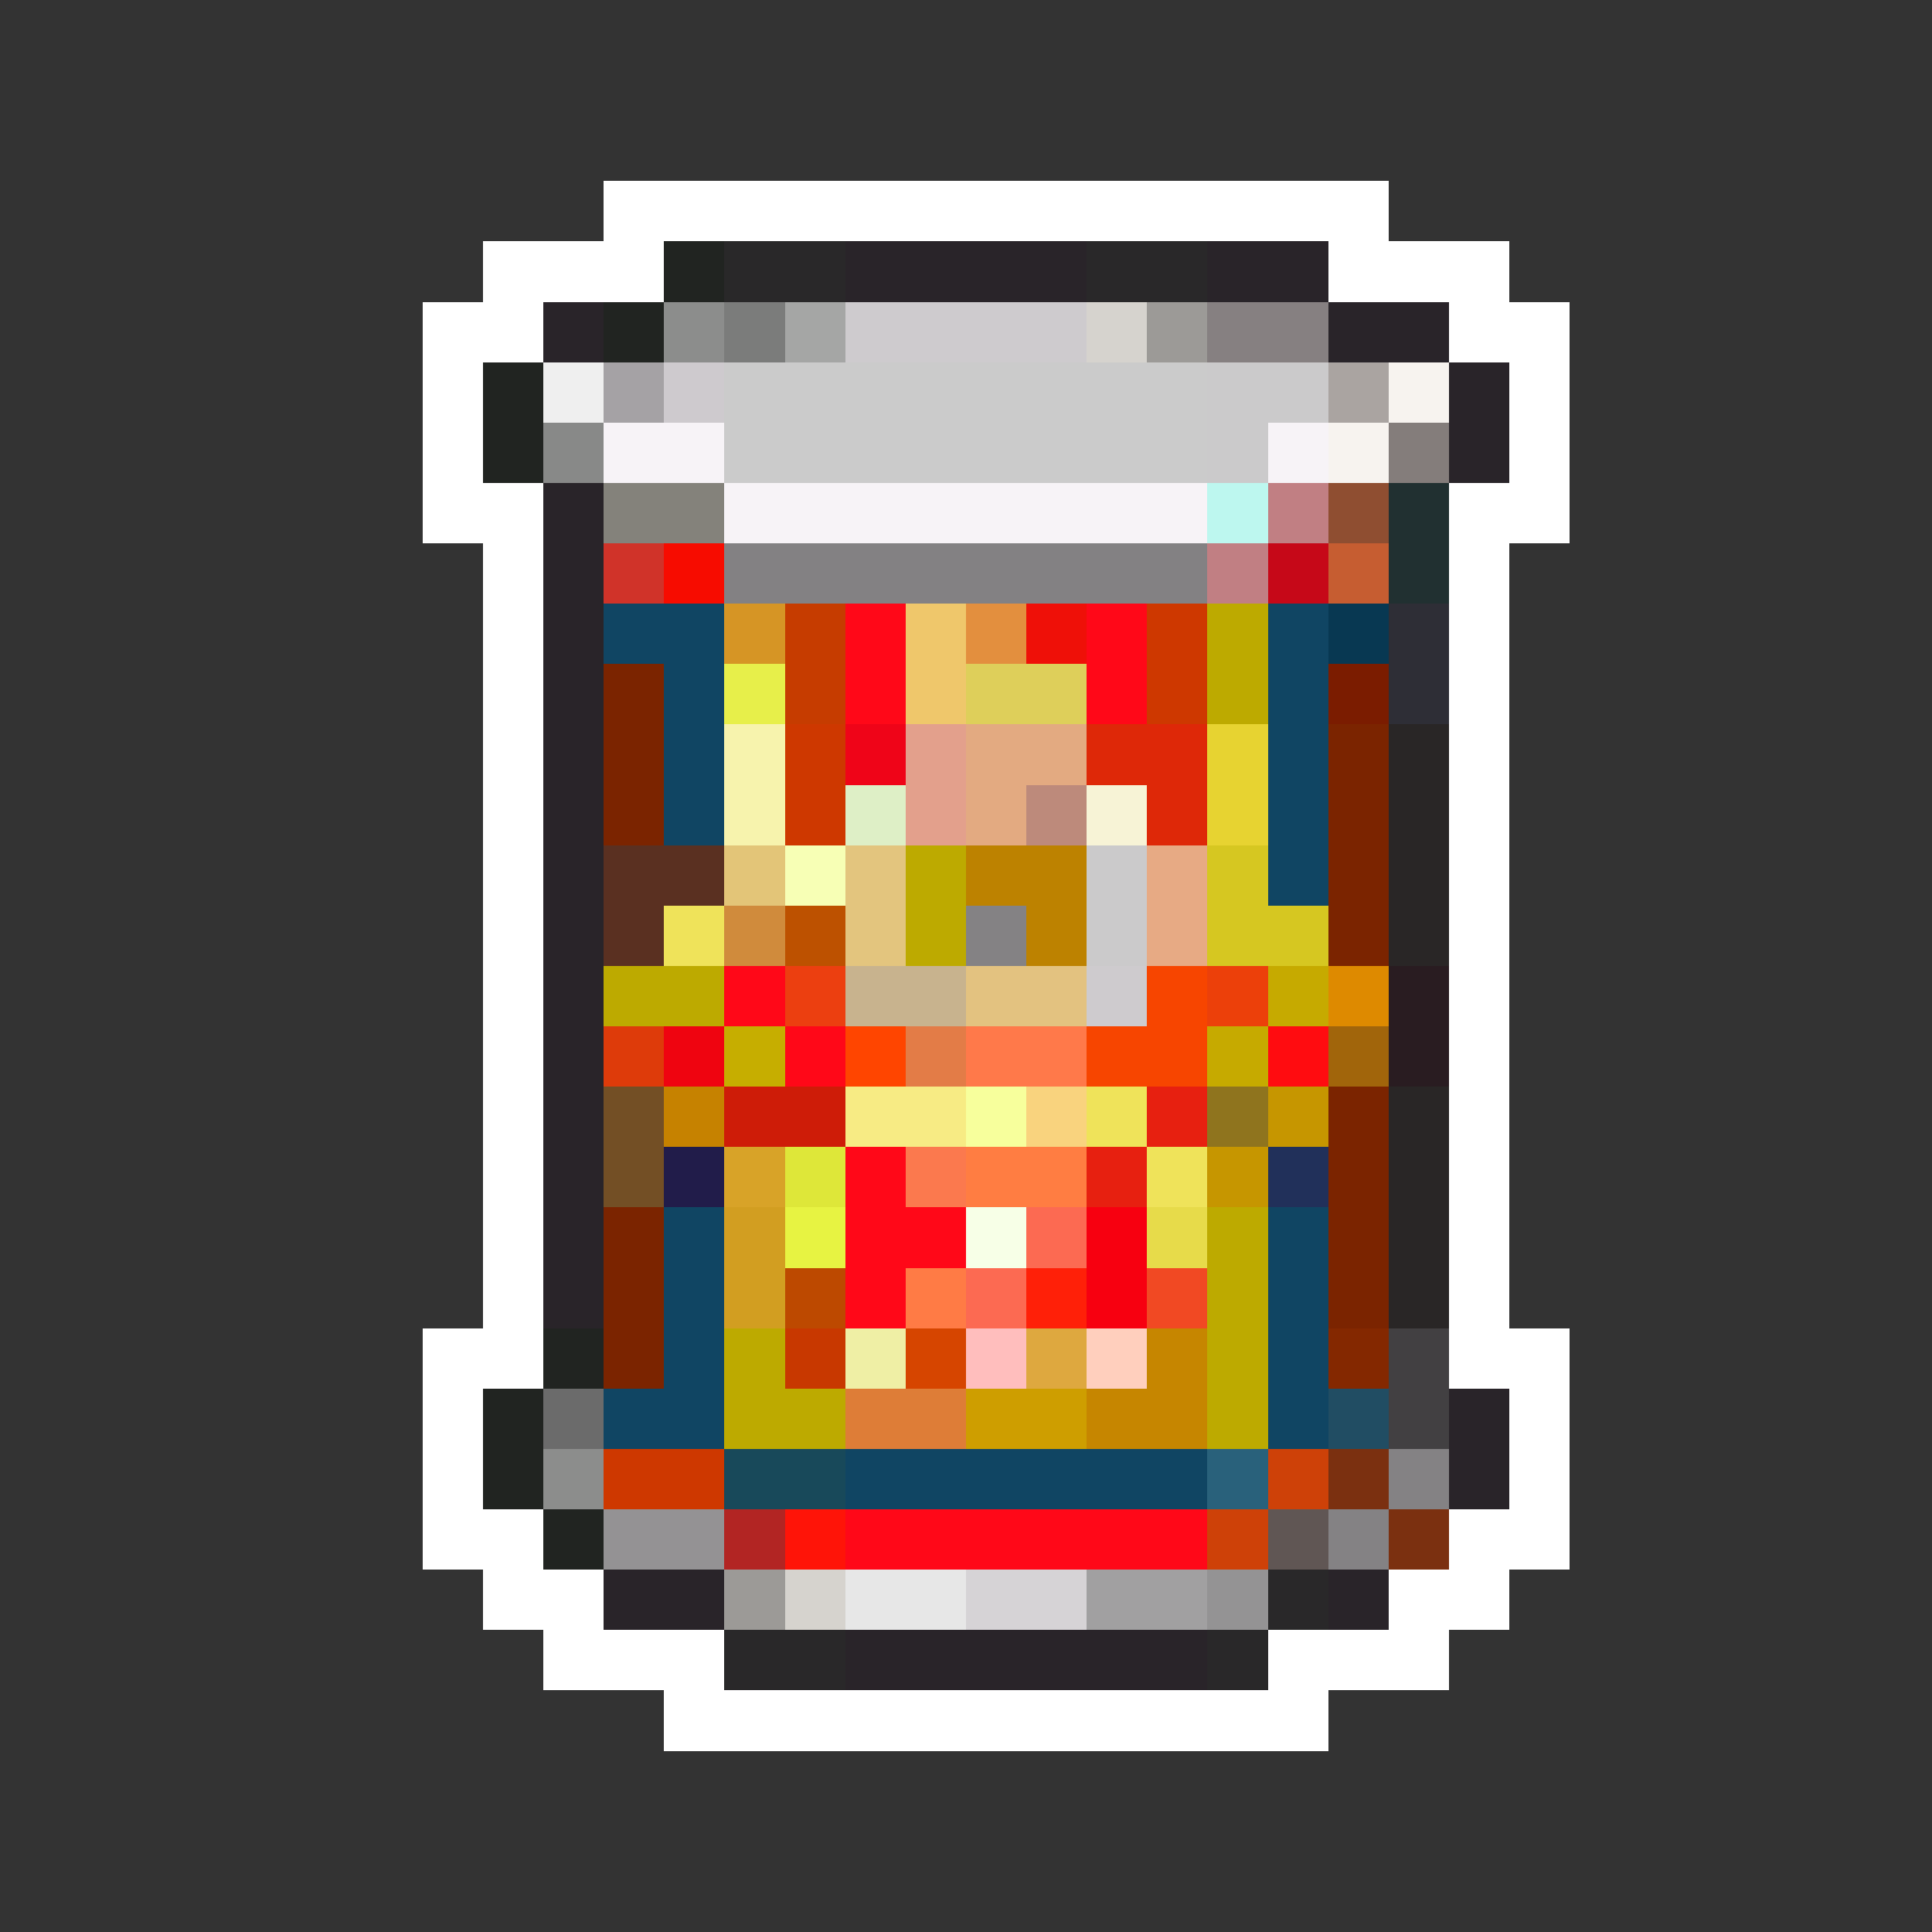 <svg xmlns="http://www.w3.org/2000/svg" viewBox="0 -0.5 32 32" shape-rendering="crispEdges">
<rect x="0" y="-0.5" width="32" height="32" fill="#333333" stroke="none"/>
<path stroke="#ffffff" d="M10 3h13M8 4h3M22 4h3M7 5h2M24 5h2M7 6h1M25 6h1M7 7h1M25 7h1M7 8h2M24 8h2M8 9h1M24 9h1M8 10h1M24 10h1M8 11h1M24 11h1M8 12h1M24 12h1M8 13h1M24 13h1M8 14h1M24 14h1M8 15h1M24 15h1M8 16h1M24 16h1M8 17h1M24 17h1M8 18h1M24 18h1M8 19h1M24 19h1M8 20h1M24 20h1M8 21h1M24 21h1M7 22h2M24 22h2M7 23h1M25 23h1M7 24h1M25 24h1M7 25h2M24 25h2M8 26h2M23 26h2M9 27h3M21 27h3M11 28h11" />
<path stroke="#212421" d="M11 4h1M10 5h1M8 6h1M8 7h1M9 22h1M8 23h1M8 24h1M9 25h1" />
<path stroke="#292829" d="M12 4h2M18 4h2M21 26h1M12 27h2M20 27h1" />
<path stroke="#292429" d="M14 4h4M20 4h2M9 5h1M22 5h2M24 6h1M24 7h1M9 8h1M9 9h1M9 10h1M9 11h1M9 12h1M9 13h1M9 14h1M9 15h1M9 16h1M9 17h1M9 18h1M9 19h1M9 20h1M9 21h1M24 23h1M24 24h1M10 26h2M22 26h1M14 27h6" />
<path stroke="#8c8d8c" d="M11 5h1M9 24h1" />
<path stroke="#7b7c7b" d="M12 5h1" />
<path stroke="#a5a6a5" d="M13 5h1" />
<path stroke="#cecbce" d="M14 5h4M18 16h1" />
<path stroke="#d6d3ce" d="M18 5h1M13 26h1" />
<path stroke="#9c9a97" d="M19 5h1M12 26h1" />
<path stroke="#868081" d="M20 5h2" />
<path stroke="#efefef" d="M9 6h1" />
<path stroke="#a5a2a5" d="M10 6h1" />
<path stroke="#cecace" d="M11 6h1" />
<path stroke="#cbcbcb" d="M12 6h8M12 7h8" />
<path stroke="#cbcacb" d="M20 6h2M20 7h1M18 14h1M18 15h1" />
<path stroke="#aaa4a1" d="M22 6h1" />
<path stroke="#f7f3ef" d="M23 6h1M22 7h1" />
<path stroke="#888988" d="M9 7h1" />
<path stroke="#f7f3f7" d="M10 7h2M21 7h1M12 8h8" />
<path stroke="#847d7b" d="M23 7h1" />
<path stroke="#84827b" d="M10 8h2" />
<path stroke="#bdf7ef" d="M20 8h1" />
<path stroke="#c17f83" d="M21 8h1M20 9h1" />
<path stroke="#8f4e31" d="M22 8h1" />
<path stroke="#213031" d="M23 8h1M23 9h1" />
<path stroke="#d03329" d="M10 9h1" />
<path stroke="#f70c00" d="M11 9h1" />
<path stroke="#838183" d="M12 9h8" />
<path stroke="#c60818" d="M21 9h1" />
<path stroke="#c65d31" d="M22 9h1" />
<path stroke="#104563" d="M10 10h2M21 10h1M11 11h1M21 11h1M11 12h1M21 12h1M11 13h1M21 13h1M21 14h1M11 20h1M21 20h1M11 21h1M21 21h1M11 22h1M21 22h1M10 23h2M21 23h1M14 24h6" />
<path stroke="#d69525" d="M12 10h1" />
<path stroke="#c63c00" d="M13 10h1M13 11h1" />
<path stroke="#ff0818" d="M14 10h1M18 10h1M14 11h1M18 11h1M12 16h1M13 17h1M14 19h1M14 20h2M14 21h1M14 25h6" />
<path stroke="#efc76b" d="M15 10h1M15 11h1" />
<path stroke="#e38f3e" d="M16 10h1" />
<path stroke="#ef1008" d="M17 10h1" />
<path stroke="#ce3800" d="M19 10h1M19 11h1M13 12h1M13 13h1M10 24h2" />
<path stroke="#bdaa00" d="M20 10h1M20 11h1M15 14h1M15 15h1M10 16h2M20 20h1M20 21h1M12 22h1M20 22h1M12 23h2M20 23h1" />
<path stroke="#083852" d="M22 10h1" />
<path stroke="#2e2e36" d="M23 10h1M23 11h1" />
<path stroke="#7b2400" d="M10 11h1M10 12h1M22 12h1M10 13h1M22 13h1M22 14h1M22 15h1M22 18h1M22 19h1M10 20h1M22 20h1M10 21h1M22 21h1M10 22h1" />
<path stroke="#e7ef4a" d="M12 11h1" />
<path stroke="#decf5a" d="M16 11h2" />
<path stroke="#7b1c00" d="M22 11h1" />
<path stroke="#f7f3ad" d="M12 12h1M12 13h1" />
<path stroke="#ef0418" d="M14 12h1" />
<path stroke="#e3a08c" d="M15 12h1M15 13h1" />
<path stroke="#e3aa81" d="M16 12h2M16 13h1" />
<path stroke="#de2808" d="M18 12h2M19 13h1" />
<path stroke="#e7d331" d="M20 12h1M20 13h1" />
<path stroke="#292626" d="M23 12h1M23 13h1M23 14h1M23 15h1M23 18h1M23 19h1M23 20h1M23 21h1" />
<path stroke="#deefc6" d="M14 13h1" />
<path stroke="#bd8a7b" d="M17 13h1" />
<path stroke="#f7f3d6" d="M18 13h1" />
<path stroke="#5a3021" d="M10 14h2M10 15h1" />
<path stroke="#e3c578" d="M12 14h1" />
<path stroke="#f7ffb5" d="M13 14h1" />
<path stroke="#e3c57e" d="M14 14h1M14 15h1" />
<path stroke="#bd8200" d="M16 14h2M17 15h1" />
<path stroke="#e7aa84" d="M19 14h1M19 15h1" />
<path stroke="#d6c721" d="M20 14h1M20 15h2" />
<path stroke="#efe35a" d="M11 15h1M18 18h1M19 19h1" />
<path stroke="#d08b3c" d="M12 15h1" />
<path stroke="#bd5100" d="M13 15h1" />
<path stroke="#848284" d="M16 15h1M23 24h1M22 25h1" />
<path stroke="#ec3f10" d="M13 16h1" />
<path stroke="#c8b38e" d="M14 16h2" />
<path stroke="#e3c280" d="M16 16h2" />
<path stroke="#f74500" d="M19 16h1M18 17h2" />
<path stroke="#ec400a" d="M20 16h1" />
<path stroke="#c6aa00" d="M21 16h1M20 17h1" />
<path stroke="#de8a00" d="M22 16h1" />
<path stroke="#291c21" d="M23 16h1M23 17h1" />
<path stroke="#de3b0a" d="M10 17h1" />
<path stroke="#ef0410" d="M11 17h1" />
<path stroke="#c6ae00" d="M12 17h1" />
<path stroke="#ff4500" d="M14 17h1" />
<path stroke="#e37c47" d="M15 17h1" />
<path stroke="#ff794a" d="M16 17h2" />
<path stroke="#ff0c10" d="M21 17h1" />
<path stroke="#a1650b" d="M22 17h1" />
<path stroke="#734f25" d="M10 18h1M10 19h1" />
<path stroke="#c68200" d="M11 18h1" />
<path stroke="#ce1c08" d="M12 18h2" />
<path stroke="#f7eb84" d="M14 18h2" />
<path stroke="#f7ff9c" d="M16 18h1" />
<path stroke="#f9d37e" d="M17 18h1" />
<path stroke="#e72010" d="M19 18h1M18 19h1" />
<path stroke="#8f741e" d="M20 18h1" />
<path stroke="#c69600" d="M21 18h1M20 19h1" />
<path stroke="#211c4a" d="M11 19h1" />
<path stroke="#d8a328" d="M12 19h1" />
<path stroke="#dee739" d="M13 19h1" />
<path stroke="#fb794e" d="M15 19h1" />
<path stroke="#ff7d42" d="M16 19h2" />
<path stroke="#21305a" d="M21 19h1" />
<path stroke="#d29e21" d="M12 20h1M12 21h1" />
<path stroke="#e7f342" d="M13 20h1" />
<path stroke="#f7ffe7" d="M16 20h1" />
<path stroke="#fc6a52" d="M17 20h1M16 21h1" />
<path stroke="#f70010" d="M18 20h1M18 21h1" />
<path stroke="#e7db4a" d="M19 20h1" />
<path stroke="#bd4900" d="M13 21h1" />
<path stroke="#ff7b45" d="M15 21h1" />
<path stroke="#ff2008" d="M17 21h1" />
<path stroke="#f14923" d="M19 21h1" />
<path stroke="#c83800" d="M13 22h1" />
<path stroke="#efefa5" d="M14 22h1" />
<path stroke="#d64500" d="M15 22h1" />
<path stroke="#ffbebd" d="M16 22h1" />
<path stroke="#dea83f" d="M17 22h1" />
<path stroke="#ffcfbd" d="M18 22h1" />
<path stroke="#c68600" d="M19 22h1M18 23h2" />
<path stroke="#842800" d="M22 22h1" />
<path stroke="#424042" d="M23 22h1M23 23h1" />
<path stroke="#6b6b6b" d="M9 23h1" />
<path stroke="#de7d37" d="M14 23h2" />
<path stroke="#ce9e00" d="M16 23h2" />
<path stroke="#214d63" d="M22 23h1" />
<path stroke="#18495a" d="M12 24h2" />
<path stroke="#29617b" d="M20 24h1" />
<path stroke="#ce4108" d="M21 24h1M20 25h1" />
<path stroke="#7b3010" d="M22 24h1M23 25h1" />
<path stroke="#949294" d="M10 25h2" />
<path stroke="#b22523" d="M12 25h1" />
<path stroke="#ff1408" d="M13 25h1" />
<path stroke="#605654" d="M21 25h1" />
<path stroke="#e7e7e7" d="M14 26h2" />
<path stroke="#d6d3d6" d="M16 26h2" />
<path stroke="#a1a0a1" d="M18 26h2" />
<path stroke="#949394" d="M20 26h1" />
</svg>